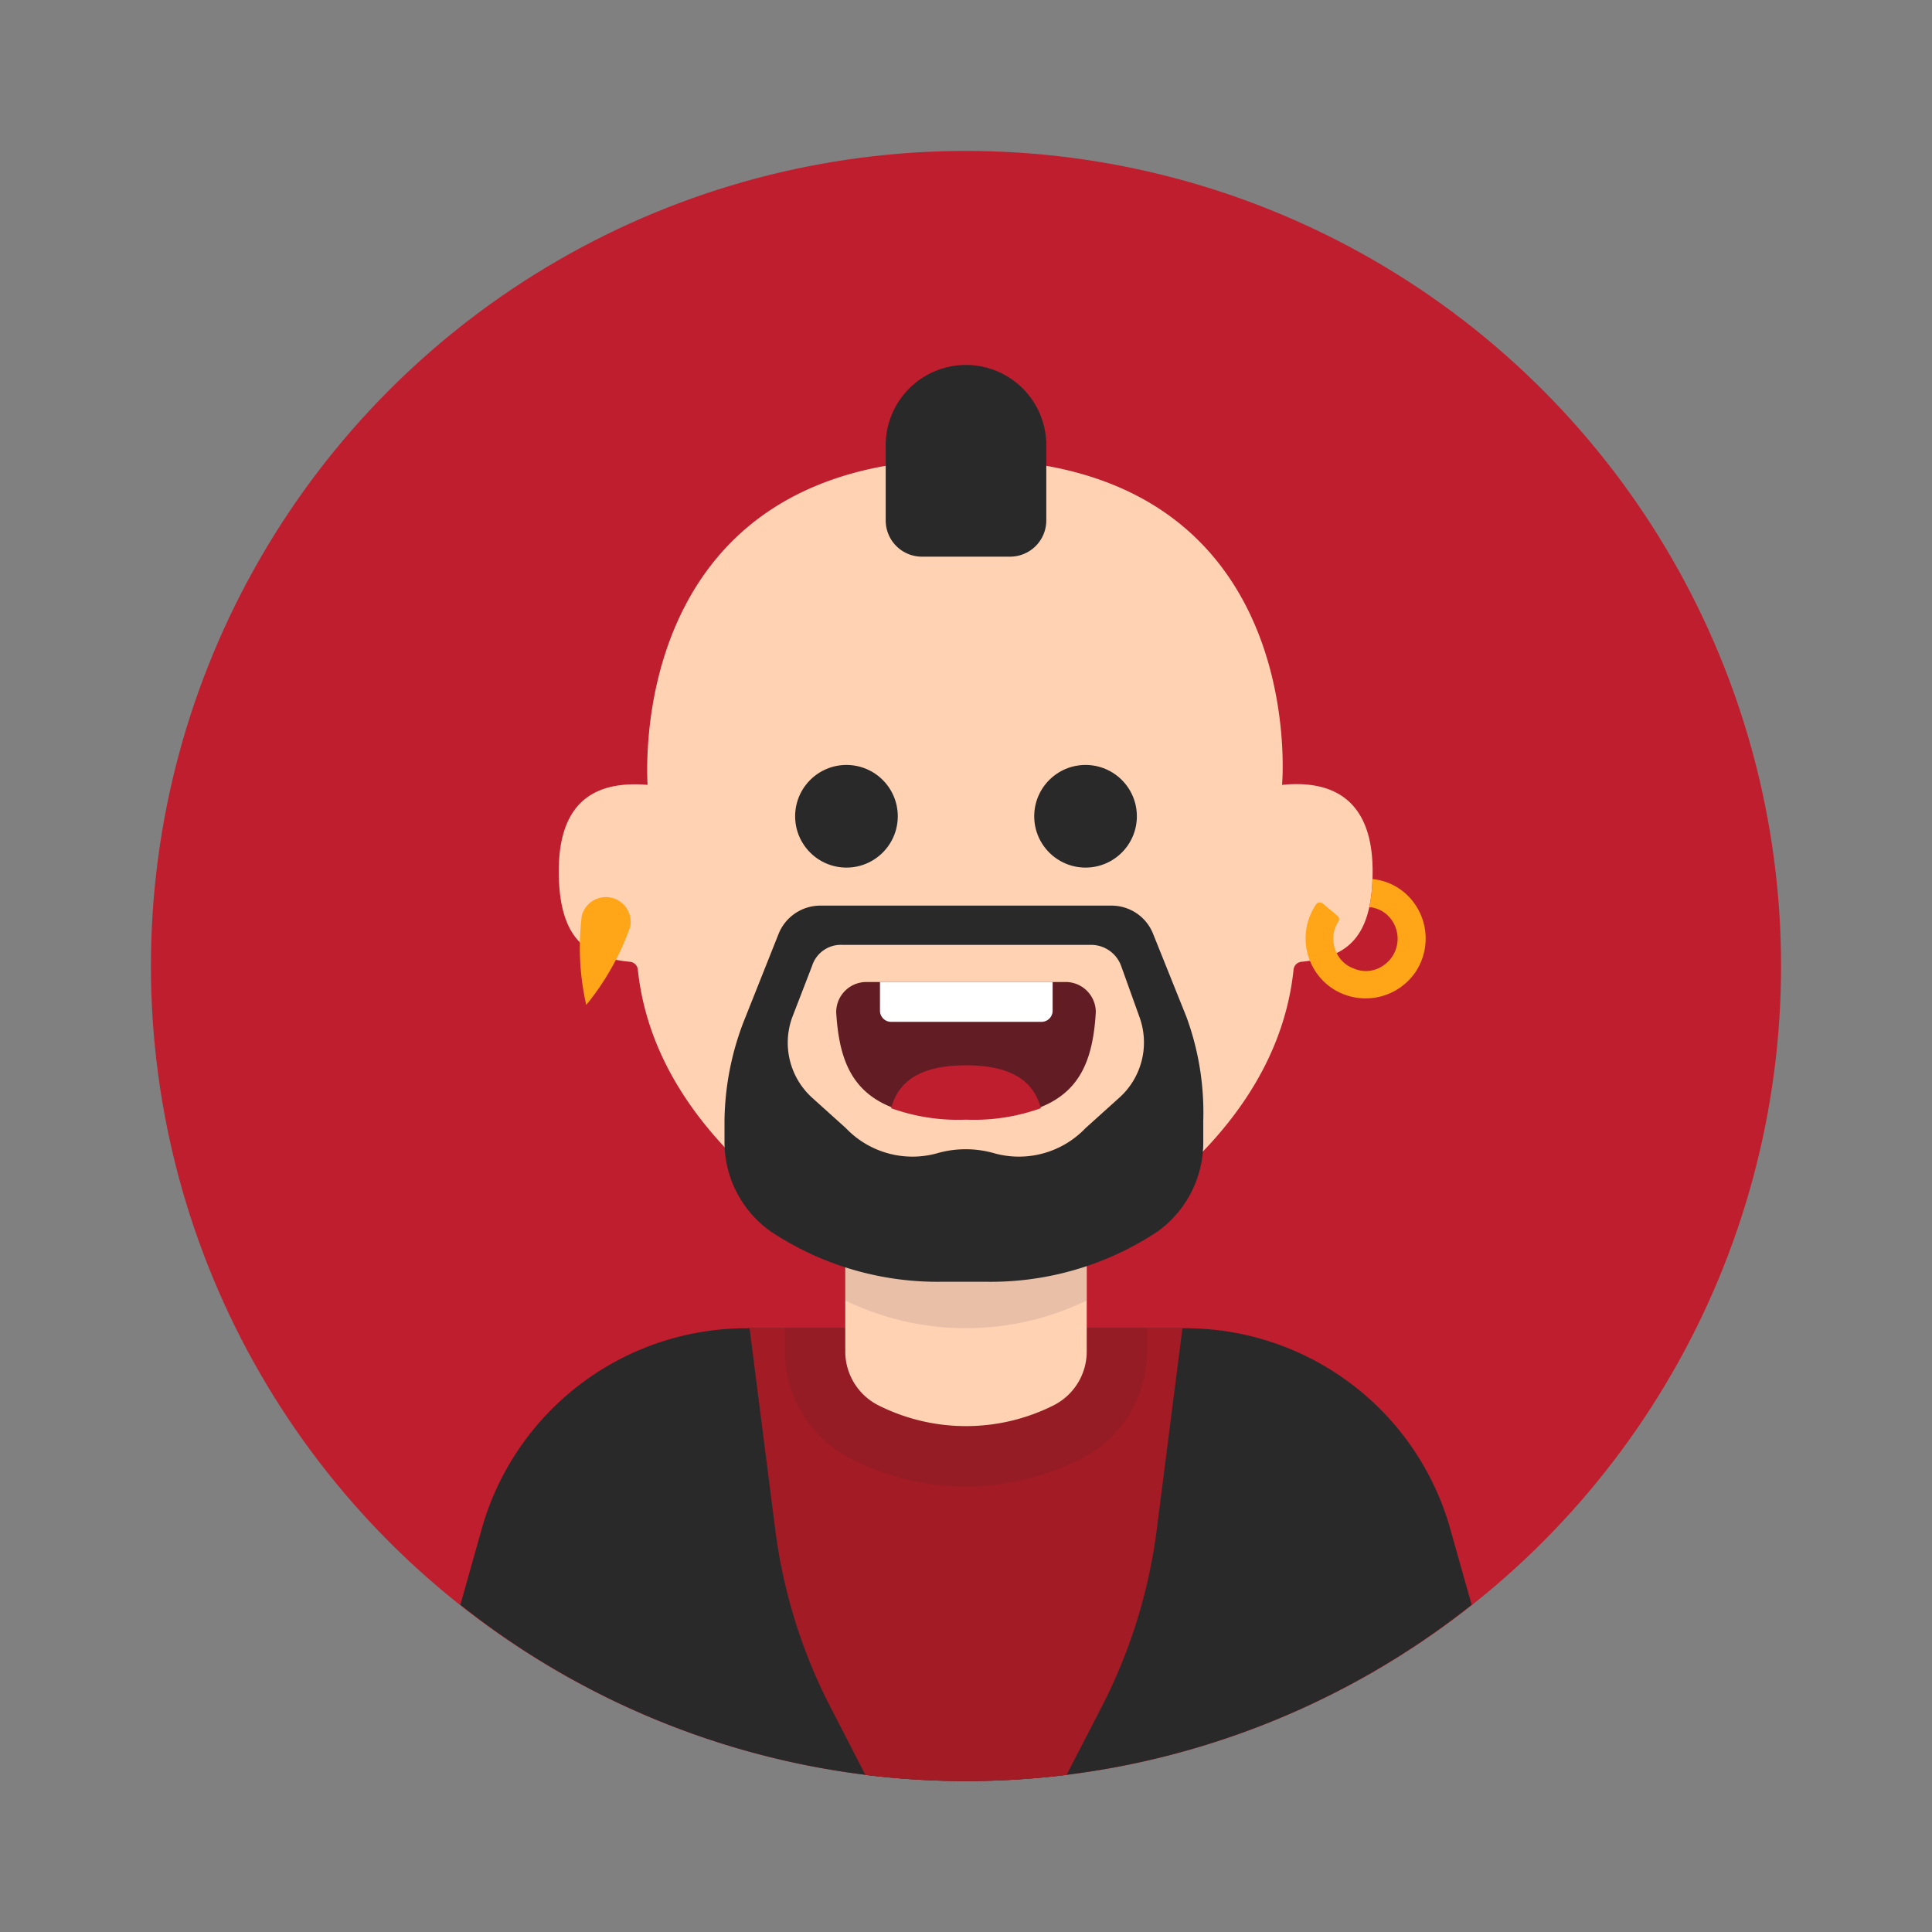 <svg xmlns="http://www.w3.org/2000/svg" data-name="Layer 1" viewBox="0 0 64 64"><rect x="0" y="0" width="64" height="64" fill="#808080" stroke="none"/><circle cx="32" cy="32" r="27" fill="#be1e2d"/><path fill="#2a292a" d="M48.75,53.16a26.94,26.94,0,0,1-33.5,0L16,50.5A9.12,9.12,0,0,1,24.79,44H39.21A9.12,9.12,0,0,1,48,50.5Z"/><path fill="#a21b25" d="M39.17,44l-.85,6.66a17.7,17.7,0,0,1-1.84,5.91L35.33,58.8a27.82,27.82,0,0,1-6.66,0l-1.15-2.23a17.7,17.7,0,0,1-1.84-5.91L24.83,44Z"/><path fill="#ffd2b4" d="M36,39v5.76a2,2,0,0,1-1.11,1.8h0a6.46,6.46,0,0,1-5.78,0h0A2,2,0,0,1,28,44.76V39Z"/><path fill="#231f20" d="M36,44v.76a2,2,0,0,1-1.11,1.8,6.48,6.48,0,0,1-5.78,0A2,2,0,0,1,28,44.76V44H26v.76a4,4,0,0,0,2.22,3.58,8.39,8.39,0,0,0,7.56,0A4,4,0,0,0,38,44.76V44Z" opacity=".1"/><path fill="#ffd2b4" d="M32,15.21C43.45,15.21,42.47,26,42.47,26c1.68-.17,3,.49,3,2.86s-1,2.86-2.35,3a.29.29,0,0,0-.27.27c-.39,3.69-3,6.39-5.58,8.2a9.16,9.16,0,0,1-10.56,0c-2.57-1.81-5.19-4.52-5.58-8.2a.29.29,0,0,0-.27-.27c-1.31-.13-2.35-.63-2.35-3s1.27-3,2.94-2.86C21.47,26,20.54,15.21,32,15.21Z"/><path fill="#ffd2b4" d="M44.34,30.52a1.05,1.05,0,0,0-.05,1,2.86,2.86,0,0,1-.9.27,2,2,0,0,1,.22-1.88.16.16,0,0,1,.22,0l.49.41A.15.15,0,0,1,44.34,30.52Z"/><path fill="#262234" d="M36,41.08v2a9.16,9.16,0,0,1-8,0v-2a9.16,9.16,0,0,0,8,0Z" opacity=".1"/><circle cx="28.04" cy="27.04" r="1.7" fill="#2a292a"/><circle cx="35.96" cy="27.04" r="1.7" fill="#2a292a"/><path fill="#611c24" d="M35.3,32.53a1,1,0,0,1,1,1c-.13,2.16-.87,3.52-4.3,3.52s-4.17-1.36-4.3-3.52a1,1,0,0,1,1-1Z"/><path fill="#be1e2d" d="M34.48,36.71a6.55,6.55,0,0,1-2.48.38,6.55,6.55,0,0,1-2.48-.38c.29-1.1,1.29-1.42,2.48-1.42S34.19,35.61,34.48,36.71Z"/><path fill="#fff" d="M34.87,32.53v.95a.37.37,0,0,1-.36.37h-5a.37.37,0,0,1-.36-.37v-.95Z"/><path fill="#2a292a" d="M39.3 33.68L38.2 30.94A1.48 1.48 0 0 0 36.83 30H27.18a1.49 1.49 0 0 0-1.39.94L24.7 33.68A9.39 9.39 0 0 0 24 37.12v.68a3.63 3.63 0 0 0 1.54 3h0a10 10 0 0 0 5.68 1.66h1.43a10 10 0 0 0 5.69-1.66l0 0a3.64 3.64 0 0 0 1.52-3v-.68A9.19 9.19 0 0 0 39.3 33.68zm-2.23 2.69l-1.11 1a3.05 3.05 0 0 1-3 .84 3.43 3.43 0 0 0-1.94 0 3.05 3.05 0 0 1-3-.84l-1.11-1a2.46 2.46 0 0 1-.67-2.66L26.9 32a1 1 0 0 1 1-.7h8.24a1.06 1.06 0 0 1 1 .7l.61 1.7A2.46 2.46 0 0 1 37.07 36.37zM32 12.09h0a2.66 2.66 0 0 1 2.66 2.66v2.49a1.2 1.2 0 0 1-1.2 1.2H30.54a1.2 1.2 0 0 1-1.2-1.2V14.75A2.66 2.66 0 0 1 32 12.09z"/><path fill="#ffa517" d="M20.87 30.72a8.62 8.62 0 0 1-1.45 2.57 8.62 8.62 0 0 1-.15-2.94.82.82 0 0 1 1.6.38zM46.91 32.17a2 2 0 0 1-2.94.45 2 2 0 0 1-.58-.8 2 2 0 0 1 .22-1.88.16.16 0 0 1 .22 0l.49.41a.15.15 0 0 1 0 .2 1.05 1.05 0 0 0-.05 1 1 1 0 0 0 .57.53A1 1 0 0 0 45.8 32a1.07 1.07 0 0 0 .12-1.72 1 1 0 0 0-.56-.23 5 5 0 0 0 .1-.93 1.92 1.92 0 0 1 1.27.65A2 2 0 0 1 46.91 32.17z"/></svg>